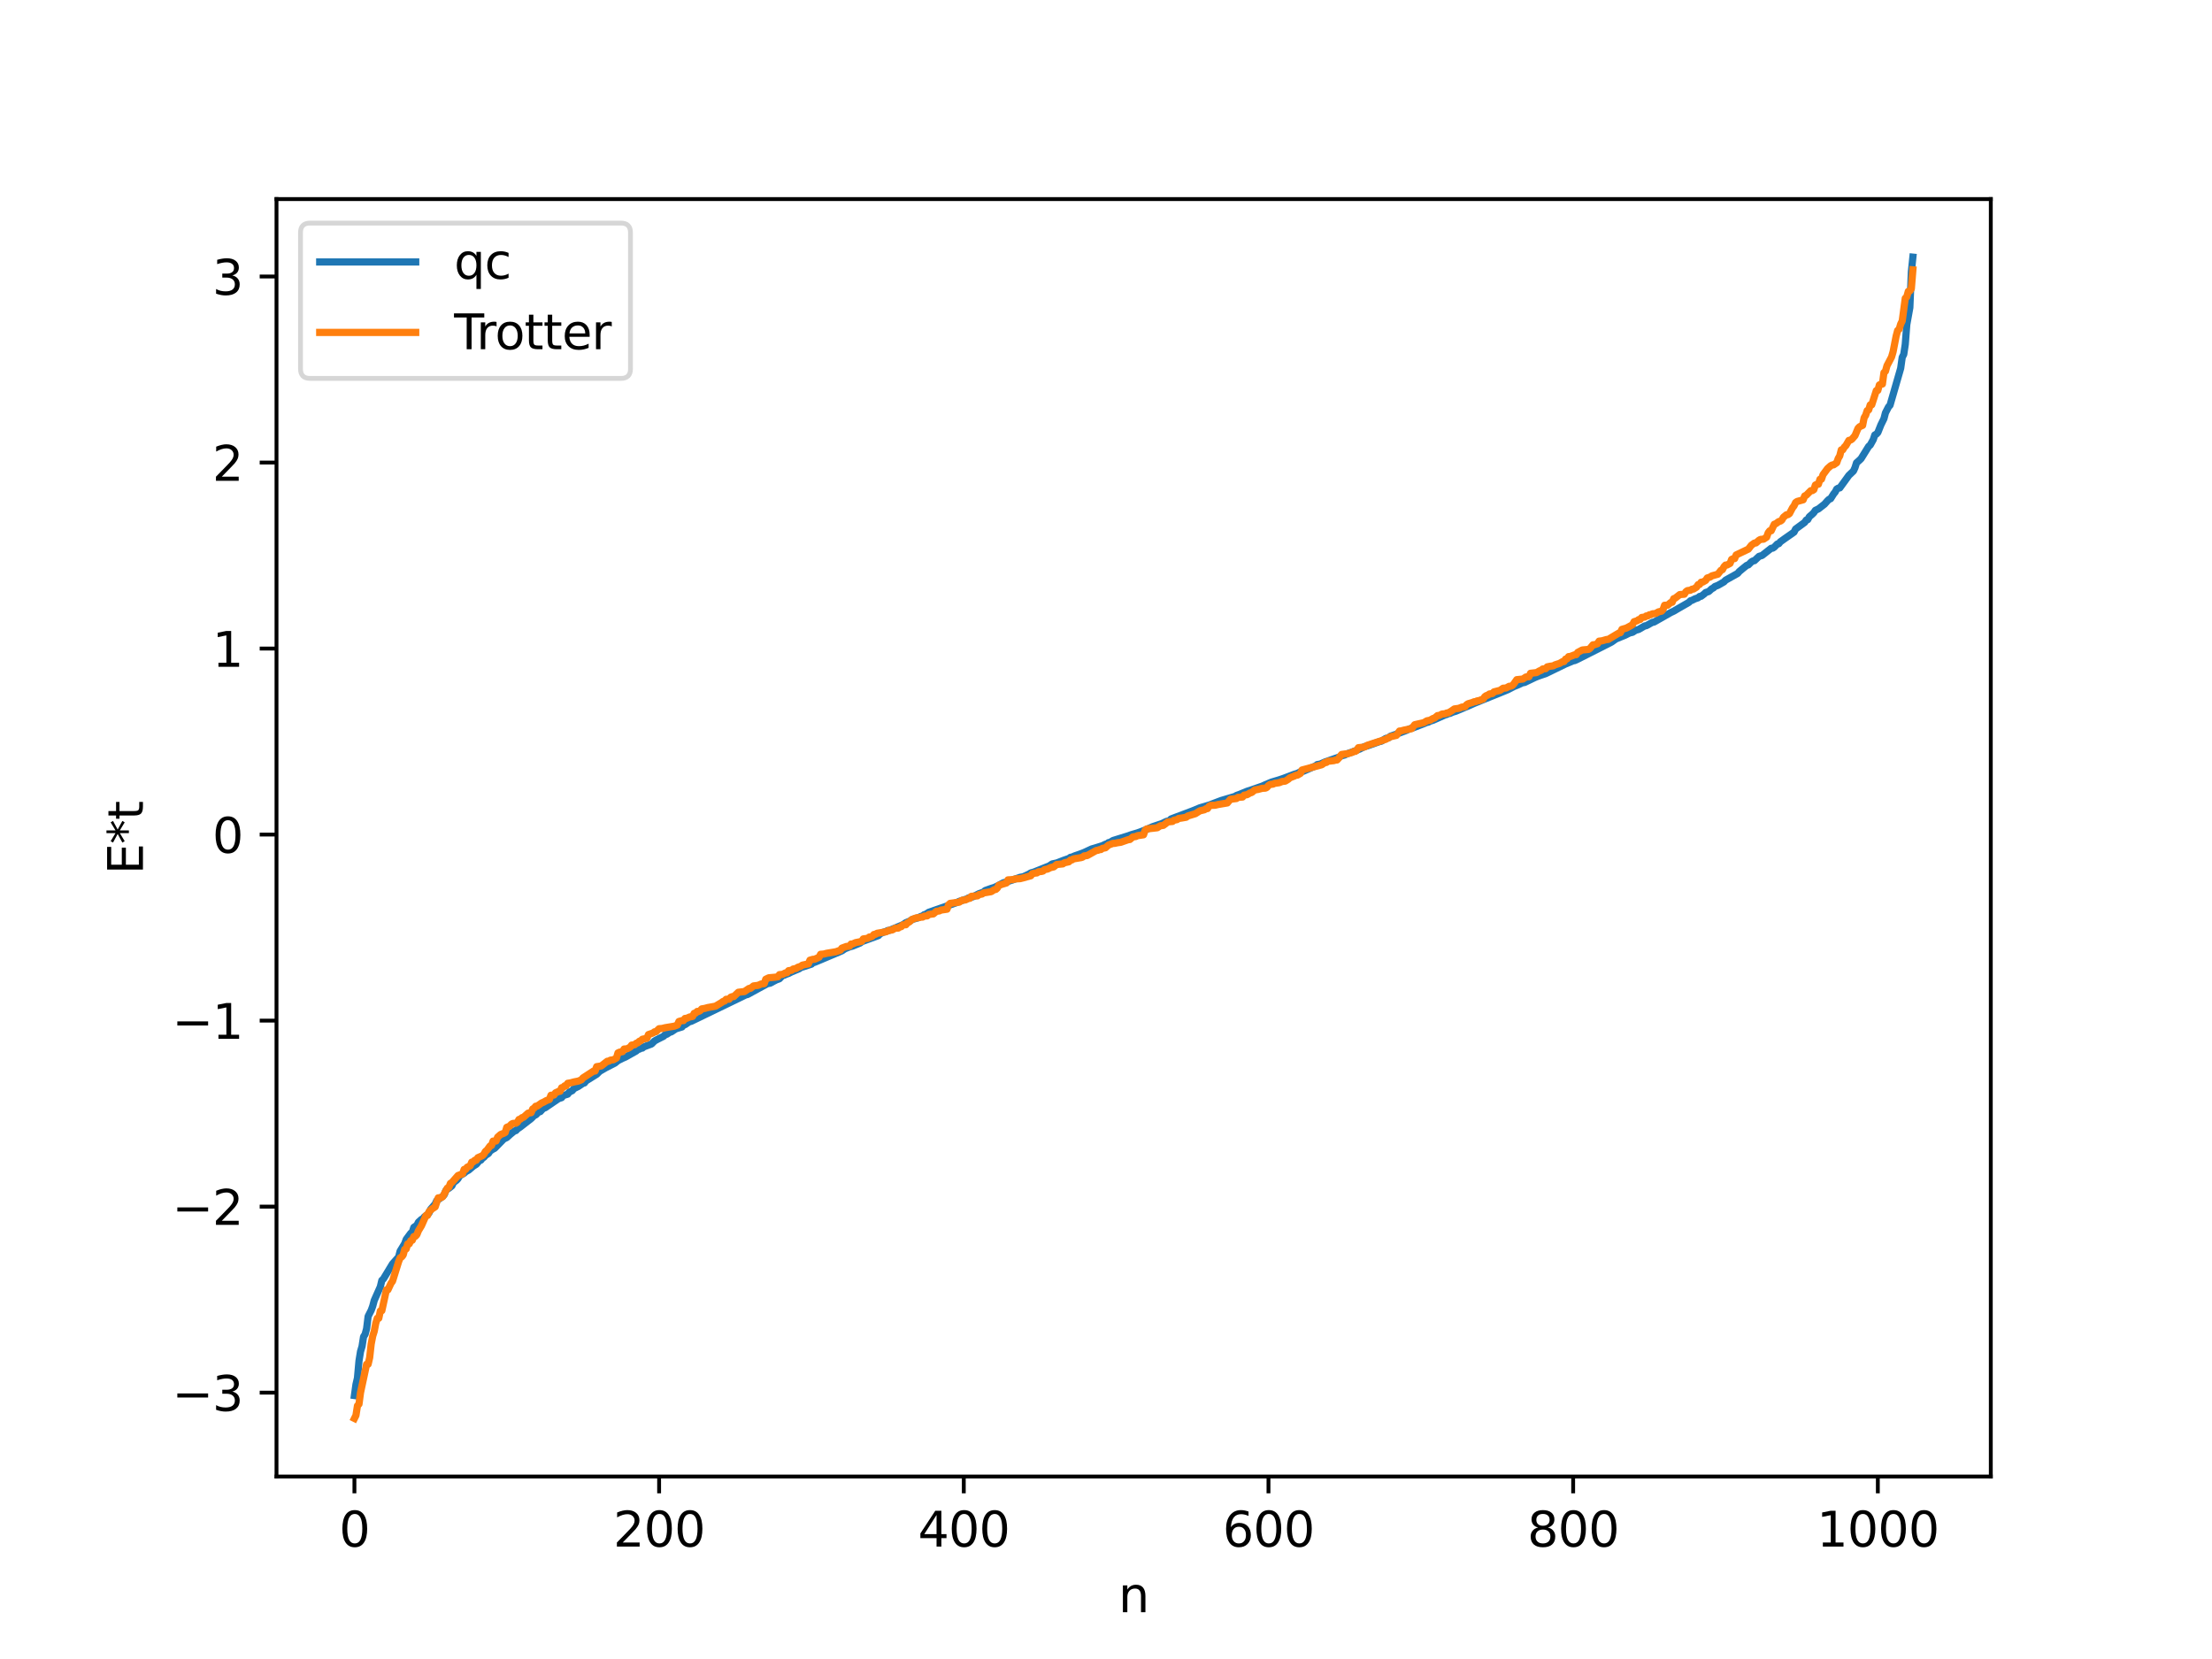 <?xml version="1.0" encoding="utf-8" standalone="no"?>
<!DOCTYPE svg PUBLIC "-//W3C//DTD SVG 1.1//EN"
  "http://www.w3.org/Graphics/SVG/1.1/DTD/svg11.dtd">
<svg xmlns:xlink="http://www.w3.org/1999/xlink" width="460.8pt" height="345.6pt" viewBox="0 0 460.8 345.6" xmlns="http://www.w3.org/2000/svg" version="1.1">
 <defs>
  <style type="text/css">*{stroke-linejoin: round; stroke-linecap: butt}</style>
 </defs>
 <g id="figure_1">
  <g id="patch_1">
   <path d="M 0 345.6 
L 460.8 345.6 
L 460.8 0 
L 0 0 
z
" style="fill: #ffffff"/>
  </g>
  <g id="axes_1">
   <g id="patch_2">
    <path d="M 57.6 307.584 
L 414.72 307.584 
L 414.72 41.472 
L 57.6 41.472 
z
" style="fill: #ffffff"/>
   </g>
   <g id="matplotlib.axis_1">
    <g id="xtick_1">
     <g id="line2d_1">
      <defs>
       <path id="mdddb8033c5" d="M 0 0 
L 0 3.5 
" style="stroke: #000000; stroke-width: 0.8"/>
      </defs>
      <g>
       <use xlink:href="#mdddb8033c5" x="73.833" y="307.584" style="stroke: #000000; stroke-width: 0.8"/>
      </g>
     </g>
     <g id="text_1">
      <!-- 0 -->
      <g transform="translate(70.651 322.182) scale(0.1 -0.1)">
       <defs>
        <path id="DejaVuSans-30" d="M 2034 4250 
Q 1547 4250 1301 3770 
Q 1056 3291 1056 2328 
Q 1056 1369 1301 889 
Q 1547 409 2034 409 
Q 2525 409 2770 889 
Q 3016 1369 3016 2328 
Q 3016 3291 2770 3770 
Q 2525 4250 2034 4250 
z
M 2034 4750 
Q 2819 4750 3233 4129 
Q 3647 3509 3647 2328 
Q 3647 1150 3233 529 
Q 2819 -91 2034 -91 
Q 1250 -91 836 529 
Q 422 1150 422 2328 
Q 422 3509 836 4129 
Q 1250 4750 2034 4750 
z
" transform="scale(0.016)"/>
       </defs>
       <use xlink:href="#DejaVuSans-30"/>
      </g>
     </g>
    </g>
    <g id="xtick_2">
     <g id="line2d_2">
      <g>
       <use xlink:href="#mdddb8033c5" x="137.304" y="307.584" style="stroke: #000000; stroke-width: 0.8"/>
      </g>
     </g>
     <g id="text_2">
      <!-- 200 -->
      <g transform="translate(127.76 322.182) scale(0.1 -0.1)">
       <defs>
        <path id="DejaVuSans-32" d="M 1228 531 
L 3431 531 
L 3431 0 
L 469 0 
L 469 531 
Q 828 903 1448 1529 
Q 2069 2156 2228 2338 
Q 2531 2678 2651 2914 
Q 2772 3150 2772 3378 
Q 2772 3750 2511 3984 
Q 2250 4219 1831 4219 
Q 1534 4219 1204 4116 
Q 875 4013 500 3803 
L 500 4441 
Q 881 4594 1212 4672 
Q 1544 4750 1819 4750 
Q 2544 4750 2975 4387 
Q 3406 4025 3406 3419 
Q 3406 3131 3298 2873 
Q 3191 2616 2906 2266 
Q 2828 2175 2409 1742 
Q 1991 1309 1228 531 
z
" transform="scale(0.016)"/>
       </defs>
       <use xlink:href="#DejaVuSans-32"/>
       <use xlink:href="#DejaVuSans-30" x="63.623"/>
       <use xlink:href="#DejaVuSans-30" x="127.246"/>
      </g>
     </g>
    </g>
    <g id="xtick_3">
     <g id="line2d_3">
      <g>
       <use xlink:href="#mdddb8033c5" x="200.775" y="307.584" style="stroke: #000000; stroke-width: 0.8"/>
      </g>
     </g>
     <g id="text_3">
      <!-- 400 -->
      <g transform="translate(191.231 322.182) scale(0.1 -0.1)">
       <defs>
        <path id="DejaVuSans-34" d="M 2419 4116 
L 825 1625 
L 2419 1625 
L 2419 4116 
z
M 2253 4666 
L 3047 4666 
L 3047 1625 
L 3713 1625 
L 3713 1100 
L 3047 1100 
L 3047 0 
L 2419 0 
L 2419 1100 
L 313 1100 
L 313 1709 
L 2253 4666 
z
" transform="scale(0.016)"/>
       </defs>
       <use xlink:href="#DejaVuSans-34"/>
       <use xlink:href="#DejaVuSans-30" x="63.623"/>
       <use xlink:href="#DejaVuSans-30" x="127.246"/>
      </g>
     </g>
    </g>
    <g id="xtick_4">
     <g id="line2d_4">
      <g>
       <use xlink:href="#mdddb8033c5" x="264.246" y="307.584" style="stroke: #000000; stroke-width: 0.8"/>
      </g>
     </g>
     <g id="text_4">
      <!-- 600 -->
      <g transform="translate(254.702 322.182) scale(0.1 -0.1)">
       <defs>
        <path id="DejaVuSans-36" d="M 2113 2584 
Q 1688 2584 1439 2293 
Q 1191 2003 1191 1497 
Q 1191 994 1439 701 
Q 1688 409 2113 409 
Q 2538 409 2786 701 
Q 3034 994 3034 1497 
Q 3034 2003 2786 2293 
Q 2538 2584 2113 2584 
z
M 3366 4563 
L 3366 3988 
Q 3128 4100 2886 4159 
Q 2644 4219 2406 4219 
Q 1781 4219 1451 3797 
Q 1122 3375 1075 2522 
Q 1259 2794 1537 2939 
Q 1816 3084 2150 3084 
Q 2853 3084 3261 2657 
Q 3669 2231 3669 1497 
Q 3669 778 3244 343 
Q 2819 -91 2113 -91 
Q 1303 -91 875 529 
Q 447 1150 447 2328 
Q 447 3434 972 4092 
Q 1497 4750 2381 4750 
Q 2619 4750 2861 4703 
Q 3103 4656 3366 4563 
z
" transform="scale(0.016)"/>
       </defs>
       <use xlink:href="#DejaVuSans-36"/>
       <use xlink:href="#DejaVuSans-30" x="63.623"/>
       <use xlink:href="#DejaVuSans-30" x="127.246"/>
      </g>
     </g>
    </g>
    <g id="xtick_5">
     <g id="line2d_5">
      <g>
       <use xlink:href="#mdddb8033c5" x="327.717" y="307.584" style="stroke: #000000; stroke-width: 0.8"/>
      </g>
     </g>
     <g id="text_5">
      <!-- 800 -->
      <g transform="translate(318.173 322.182) scale(0.1 -0.1)">
       <defs>
        <path id="DejaVuSans-38" d="M 2034 2216 
Q 1584 2216 1326 1975 
Q 1069 1734 1069 1313 
Q 1069 891 1326 650 
Q 1584 409 2034 409 
Q 2484 409 2743 651 
Q 3003 894 3003 1313 
Q 3003 1734 2745 1975 
Q 2488 2216 2034 2216 
z
M 1403 2484 
Q 997 2584 770 2862 
Q 544 3141 544 3541 
Q 544 4100 942 4425 
Q 1341 4750 2034 4750 
Q 2731 4750 3128 4425 
Q 3525 4100 3525 3541 
Q 3525 3141 3298 2862 
Q 3072 2584 2669 2484 
Q 3125 2378 3379 2068 
Q 3634 1759 3634 1313 
Q 3634 634 3220 271 
Q 2806 -91 2034 -91 
Q 1263 -91 848 271 
Q 434 634 434 1313 
Q 434 1759 690 2068 
Q 947 2378 1403 2484 
z
M 1172 3481 
Q 1172 3119 1398 2916 
Q 1625 2713 2034 2713 
Q 2441 2713 2670 2916 
Q 2900 3119 2900 3481 
Q 2900 3844 2670 4047 
Q 2441 4250 2034 4250 
Q 1625 4250 1398 4047 
Q 1172 3844 1172 3481 
z
" transform="scale(0.016)"/>
       </defs>
       <use xlink:href="#DejaVuSans-38"/>
       <use xlink:href="#DejaVuSans-30" x="63.623"/>
       <use xlink:href="#DejaVuSans-30" x="127.246"/>
      </g>
     </g>
    </g>
    <g id="xtick_6">
     <g id="line2d_6">
      <g>
       <use xlink:href="#mdddb8033c5" x="391.188" y="307.584" style="stroke: #000000; stroke-width: 0.8"/>
      </g>
     </g>
     <g id="text_6">
      <!-- 1000 -->
      <g transform="translate(378.463 322.182) scale(0.1 -0.1)">
       <defs>
        <path id="DejaVuSans-31" d="M 794 531 
L 1825 531 
L 1825 4091 
L 703 3866 
L 703 4441 
L 1819 4666 
L 2450 4666 
L 2450 531 
L 3481 531 
L 3481 0 
L 794 0 
L 794 531 
z
" transform="scale(0.016)"/>
       </defs>
       <use xlink:href="#DejaVuSans-31"/>
       <use xlink:href="#DejaVuSans-30" x="63.623"/>
       <use xlink:href="#DejaVuSans-30" x="127.246"/>
       <use xlink:href="#DejaVuSans-30" x="190.869"/>
      </g>
     </g>
    </g>
    <g id="text_7">
     <!-- n -->
     <g transform="translate(232.991 335.861) scale(0.1 -0.1)">
      <defs>
       <path id="DejaVuSans-6e" d="M 3513 2113 
L 3513 0 
L 2938 0 
L 2938 2094 
Q 2938 2591 2744 2837 
Q 2550 3084 2163 3084 
Q 1697 3084 1428 2787 
Q 1159 2491 1159 1978 
L 1159 0 
L 581 0 
L 581 3500 
L 1159 3500 
L 1159 2956 
Q 1366 3272 1645 3428 
Q 1925 3584 2291 3584 
Q 2894 3584 3203 3211 
Q 3513 2838 3513 2113 
z
" transform="scale(0.016)"/>
      </defs>
      <use xlink:href="#DejaVuSans-6e"/>
     </g>
    </g>
   </g>
   <g id="matplotlib.axis_2">
    <g id="ytick_1">
     <g id="line2d_7">
      <defs>
       <path id="m3f8a71ae8b" d="M 0 0 
L -3.5 0 
" style="stroke: #000000; stroke-width: 0.8"/>
      </defs>
      <g>
       <use xlink:href="#m3f8a71ae8b" x="57.6" y="290.115" style="stroke: #000000; stroke-width: 0.8"/>
      </g>
     </g>
     <g id="text_8">
      <!-- −3 -->
      <g transform="translate(35.858 293.914) scale(0.1 -0.1)">
       <defs>
        <path id="DejaVuSans-2212" d="M 678 2272 
L 4684 2272 
L 4684 1741 
L 678 1741 
L 678 2272 
z
" transform="scale(0.016)"/>
        <path id="DejaVuSans-33" d="M 2597 2516 
Q 3050 2419 3304 2112 
Q 3559 1806 3559 1356 
Q 3559 666 3084 287 
Q 2609 -91 1734 -91 
Q 1441 -91 1130 -33 
Q 819 25 488 141 
L 488 750 
Q 750 597 1062 519 
Q 1375 441 1716 441 
Q 2309 441 2620 675 
Q 2931 909 2931 1356 
Q 2931 1769 2642 2001 
Q 2353 2234 1838 2234 
L 1294 2234 
L 1294 2753 
L 1863 2753 
Q 2328 2753 2575 2939 
Q 2822 3125 2822 3475 
Q 2822 3834 2567 4026 
Q 2313 4219 1838 4219 
Q 1578 4219 1281 4162 
Q 984 4106 628 3988 
L 628 4550 
Q 988 4650 1302 4700 
Q 1616 4750 1894 4750 
Q 2613 4750 3031 4423 
Q 3450 4097 3450 3541 
Q 3450 3153 3228 2886 
Q 3006 2619 2597 2516 
z
" transform="scale(0.016)"/>
       </defs>
       <use xlink:href="#DejaVuSans-2212"/>
       <use xlink:href="#DejaVuSans-33" x="83.789"/>
      </g>
     </g>
    </g>
    <g id="ytick_2">
     <g id="line2d_8">
      <g>
       <use xlink:href="#m3f8a71ae8b" x="57.6" y="251.363" style="stroke: #000000; stroke-width: 0.8"/>
      </g>
     </g>
     <g id="text_9">
      <!-- −2 -->
      <g transform="translate(35.858 255.162) scale(0.1 -0.1)">
       <use xlink:href="#DejaVuSans-2212"/>
       <use xlink:href="#DejaVuSans-32" x="83.789"/>
      </g>
     </g>
    </g>
    <g id="ytick_3">
     <g id="line2d_9">
      <g>
       <use xlink:href="#m3f8a71ae8b" x="57.6" y="212.611" style="stroke: #000000; stroke-width: 0.8"/>
      </g>
     </g>
     <g id="text_10">
      <!-- −1 -->
      <g transform="translate(35.858 216.41) scale(0.1 -0.1)">
       <use xlink:href="#DejaVuSans-2212"/>
       <use xlink:href="#DejaVuSans-31" x="83.789"/>
      </g>
     </g>
    </g>
    <g id="ytick_4">
     <g id="line2d_10">
      <g>
       <use xlink:href="#m3f8a71ae8b" x="57.6" y="173.859" style="stroke: #000000; stroke-width: 0.8"/>
      </g>
     </g>
     <g id="text_11">
      <!-- 0 -->
      <g transform="translate(44.237 177.658) scale(0.1 -0.1)">
       <use xlink:href="#DejaVuSans-30"/>
      </g>
     </g>
    </g>
    <g id="ytick_5">
     <g id="line2d_11">
      <g>
       <use xlink:href="#m3f8a71ae8b" x="57.6" y="135.107" style="stroke: #000000; stroke-width: 0.8"/>
      </g>
     </g>
     <g id="text_12">
      <!-- 1 -->
      <g transform="translate(44.237 138.906) scale(0.1 -0.1)">
       <use xlink:href="#DejaVuSans-31"/>
      </g>
     </g>
    </g>
    <g id="ytick_6">
     <g id="line2d_12">
      <g>
       <use xlink:href="#m3f8a71ae8b" x="57.6" y="96.355" style="stroke: #000000; stroke-width: 0.8"/>
      </g>
     </g>
     <g id="text_13">
      <!-- 2 -->
      <g transform="translate(44.237 100.154) scale(0.1 -0.1)">
       <use xlink:href="#DejaVuSans-32"/>
      </g>
     </g>
    </g>
    <g id="ytick_7">
     <g id="line2d_13">
      <g>
       <use xlink:href="#m3f8a71ae8b" x="57.6" y="57.603" style="stroke: #000000; stroke-width: 0.8"/>
      </g>
     </g>
     <g id="text_14">
      <!-- 3 -->
      <g transform="translate(44.237 61.402) scale(0.1 -0.1)">
       <use xlink:href="#DejaVuSans-33"/>
      </g>
     </g>
    </g>
    <g id="text_15">
     <!-- E*t -->
     <g transform="translate(29.778 182.148) rotate(-90) scale(0.1 -0.1)">
      <defs>
       <path id="DejaVuSans-45" d="M 628 4666 
L 3578 4666 
L 3578 4134 
L 1259 4134 
L 1259 2753 
L 3481 2753 
L 3481 2222 
L 1259 2222 
L 1259 531 
L 3634 531 
L 3634 0 
L 628 0 
L 628 4666 
z
" transform="scale(0.016)"/>
       <path id="DejaVuSans-2a" d="M 3009 3897 
L 1888 3291 
L 3009 2681 
L 2828 2375 
L 1778 3009 
L 1778 1831 
L 1422 1831 
L 1422 3009 
L 372 2375 
L 191 2681 
L 1313 3291 
L 191 3897 
L 372 4206 
L 1422 3572 
L 1422 4750 
L 1778 4750 
L 1778 3572 
L 2828 4206 
L 3009 3897 
z
" transform="scale(0.016)"/>
       <path id="DejaVuSans-74" d="M 1172 4494 
L 1172 3500 
L 2356 3500 
L 2356 3053 
L 1172 3053 
L 1172 1153 
Q 1172 725 1289 603 
Q 1406 481 1766 481 
L 2356 481 
L 2356 0 
L 1766 0 
Q 1100 0 847 248 
Q 594 497 594 1153 
L 594 3053 
L 172 3053 
L 172 3500 
L 594 3500 
L 594 4494 
L 1172 4494 
z
" transform="scale(0.016)"/>
      </defs>
      <use xlink:href="#DejaVuSans-45"/>
      <use xlink:href="#DejaVuSans-2a" x="63.184"/>
      <use xlink:href="#DejaVuSans-74" x="113.184"/>
     </g>
    </g>
   </g>
   <g id="line2d_14">
    <path d="M 73.833 290.713 
L 74.15 288.426 
L 74.467 287.057 
L 74.785 283.505 
L 75.102 281.546 
L 75.42 280.47 
L 75.737 278.448 
L 76.054 277.973 
L 76.372 276.782 
L 76.689 274.221 
L 77.324 272.966 
L 77.641 272.1 
L 77.958 270.907 
L 79.228 268.051 
L 79.545 266.727 
L 79.862 266.433 
L 81.767 263.289 
L 83.036 261.861 
L 83.353 260.636 
L 84.305 259.07 
L 84.623 258.184 
L 85.575 256.905 
L 85.892 256.655 
L 86.21 255.676 
L 86.844 255.247 
L 87.162 254.606 
L 87.796 254.03 
L 88.114 253.874 
L 88.431 253.466 
L 88.748 253.27 
L 89.383 252.674 
L 89.7 251.921 
L 90.653 250.821 
L 90.97 250.134 
L 92.239 249.209 
L 92.557 248.859 
L 92.874 248.012 
L 93.191 247.689 
L 93.509 247.541 
L 94.143 247.025 
L 94.461 246.352 
L 95.096 245.879 
L 95.413 245.535 
L 95.73 244.959 
L 96.682 244.4 
L 97 244.097 
L 97.634 243.749 
L 98.586 242.936 
L 99.221 242.541 
L 99.856 241.788 
L 100.173 241.684 
L 100.491 241.271 
L 100.808 241.078 
L 101.125 240.696 
L 101.76 240.286 
L 102.077 239.791 
L 102.712 239.374 
L 103.029 239.227 
L 104.934 237.275 
L 105.568 236.976 
L 106.203 236.389 
L 107.155 235.599 
L 107.472 235.524 
L 107.79 235.181 
L 108.424 234.747 
L 110.646 233.018 
L 111.281 232.374 
L 111.598 232.259 
L 112.233 231.628 
L 112.55 231.572 
L 113.185 230.864 
L 113.502 230.81 
L 116.358 228.868 
L 116.993 228.666 
L 117.31 228.229 
L 118.262 227.935 
L 118.58 227.507 
L 119.215 227.199 
L 119.532 226.792 
L 120.484 226.321 
L 121.436 225.679 
L 121.753 225.592 
L 122.071 225.174 
L 124.292 223.792 
L 124.927 223.165 
L 126.196 222.43 
L 128.1 221.459 
L 128.735 220.945 
L 129.687 220.467 
L 130.322 220.191 
L 132.543 218.942 
L 132.861 218.621 
L 133.178 218.57 
L 133.496 218.373 
L 133.813 218.338 
L 134.13 218.073 
L 135.717 217.487 
L 136.352 216.851 
L 136.986 216.502 
L 138.256 215.863 
L 138.573 215.523 
L 138.891 215.469 
L 139.525 215.039 
L 139.843 214.959 
L 140.795 214.325 
L 142.064 213.938 
L 142.381 213.531 
L 142.699 213.465 
L 143.651 212.816 
L 143.968 212.772 
L 155.393 207.239 
L 155.71 207.182 
L 159.836 204.93 
L 160.471 204.801 
L 161.105 204.45 
L 161.74 204.124 
L 162.375 203.886 
L 163.01 203.215 
L 163.327 203.16 
L 163.962 202.889 
L 164.279 202.785 
L 164.914 202.46 
L 166.5 201.799 
L 166.818 201.561 
L 167.453 201.369 
L 169.039 200.851 
L 169.357 200.525 
L 169.674 200.479 
L 170.626 200.09 
L 175.386 198.074 
L 176.021 197.642 
L 176.973 197.268 
L 177.608 197.088 
L 179.195 196.442 
L 179.512 196.171 
L 183.003 194.896 
L 183.32 194.543 
L 183.955 194.229 
L 184.59 194.031 
L 184.907 193.849 
L 185.224 193.835 
L 188.081 192.647 
L 188.715 192.215 
L 189.667 191.823 
L 189.985 191.554 
L 191.254 191.193 
L 191.889 190.887 
L 192.206 190.833 
L 192.524 190.545 
L 192.841 190.466 
L 193.476 190.043 
L 199.188 188.065 
L 199.823 187.772 
L 201.092 187.362 
L 201.41 187.275 
L 201.727 187.065 
L 202.679 186.82 
L 203.948 186.169 
L 204.9 185.835 
L 205.218 185.52 
L 206.487 185.064 
L 207.122 184.875 
L 207.757 184.576 
L 209.026 183.899 
L 209.661 183.733 
L 212.517 182.757 
L 213.152 182.647 
L 213.786 182.358 
L 214.421 182.054 
L 214.739 181.842 
L 215.373 181.667 
L 217.912 180.645 
L 218.547 180.404 
L 219.181 179.973 
L 220.134 179.772 
L 221.72 179.16 
L 222.672 178.835 
L 222.99 178.599 
L 223.307 178.543 
L 223.942 178.27 
L 224.577 178.057 
L 225.846 177.583 
L 227.433 176.845 
L 228.067 176.665 
L 229.654 176.169 
L 230.289 175.865 
L 230.606 175.782 
L 230.924 175.534 
L 231.241 175.472 
L 231.876 175.089 
L 235.049 174.107 
L 235.684 173.873 
L 236.953 173.505 
L 238.54 172.913 
L 240.127 172.211 
L 242.031 171.571 
L 242.983 171.119 
L 243.618 170.956 
L 243.935 170.612 
L 244.887 170.25 
L 248.378 168.935 
L 249.965 168.277 
L 251.869 167.716 
L 254.408 166.754 
L 257.264 165.909 
L 257.581 165.709 
L 258.216 165.482 
L 259.803 164.829 
L 260.438 164.632 
L 262.977 163.752 
L 263.611 163.46 
L 264.881 162.925 
L 266.467 162.452 
L 267.42 162.128 
L 269.641 161.291 
L 270.276 161.104 
L 270.91 160.773 
L 271.545 160.647 
L 272.497 160.232 
L 273.132 159.956 
L 274.084 159.542 
L 274.401 159.276 
L 275.036 159.169 
L 275.988 158.746 
L 279.162 157.63 
L 279.479 157.446 
L 280.114 157.281 
L 280.748 156.981 
L 281.7 156.654 
L 283.287 156.027 
L 284.239 155.534 
L 284.874 155.37 
L 287.413 154.475 
L 287.73 154.42 
L 288.682 153.831 
L 289.317 153.676 
L 289.634 153.375 
L 290.586 153.05 
L 292.808 152.218 
L 293.76 151.797 
L 294.395 151.61 
L 296.616 150.757 
L 297.251 150.479 
L 297.568 150.434 
L 297.886 150.241 
L 298.52 150.048 
L 301.059 148.921 
L 301.377 148.845 
L 301.694 148.642 
L 302.011 148.63 
L 302.646 148.348 
L 303.281 148.16 
L 306.137 146.96 
L 307.089 146.527 
L 314.071 143.695 
L 315.34 143.039 
L 316.292 142.65 
L 317.244 142.2 
L 317.562 142.19 
L 319.783 141.124 
L 320.418 140.87 
L 321.053 140.648 
L 322.005 140.328 
L 326.13 138.322 
L 327.717 137.661 
L 328.034 137.613 
L 328.669 137.324 
L 335.651 133.789 
L 336.603 133.122 
L 337.555 132.725 
L 338.507 132.344 
L 339.459 131.866 
L 340.094 131.715 
L 340.729 131.295 
L 341.363 131.126 
L 342.633 130.384 
L 342.95 130.348 
L 344.22 129.64 
L 344.537 129.599 
L 348.028 127.616 
L 348.662 127.317 
L 349.615 126.758 
L 351.836 125.481 
L 352.153 125.148 
L 352.471 125.063 
L 353.105 124.743 
L 353.74 124.534 
L 354.058 124.252 
L 354.375 124.214 
L 355.01 123.735 
L 355.327 123.428 
L 355.962 123.222 
L 356.596 122.639 
L 356.914 122.497 
L 357.231 122.185 
L 357.866 121.944 
L 359.135 121.218 
L 359.453 120.873 
L 361.991 119.452 
L 362.309 119.068 
L 362.943 118.537 
L 363.896 117.766 
L 364.213 117.681 
L 364.848 117.05 
L 365.165 116.859 
L 365.482 116.8 
L 366.434 115.905 
L 367.069 115.712 
L 368.973 114.217 
L 369.291 114.191 
L 369.608 113.983 
L 370.243 113.332 
L 370.56 113.257 
L 370.877 112.863 
L 371.829 112.183 
L 373.416 111.073 
L 373.734 110.848 
L 374.051 110.213 
L 375.955 108.818 
L 376.272 108.34 
L 376.59 108.245 
L 376.907 107.654 
L 377.542 107.105 
L 377.859 106.787 
L 378.177 106.31 
L 378.811 106.016 
L 380.081 105.025 
L 380.715 104.308 
L 381.033 104.011 
L 381.35 103.89 
L 381.985 102.884 
L 382.302 102.498 
L 382.62 101.883 
L 382.937 101.685 
L 383.254 101.646 
L 384.206 100.338 
L 385.158 99.02 
L 386.11 98.12 
L 386.428 97.417 
L 386.745 96.416 
L 387.38 95.852 
L 387.697 95.54 
L 389.284 92.981 
L 389.601 92.72 
L 390.236 91.575 
L 390.553 90.608 
L 390.871 90.445 
L 391.188 90.108 
L 391.823 88.512 
L 392.458 87.224 
L 392.775 86.001 
L 393.41 84.771 
L 393.727 84.416 
L 395.948 76.717 
L 396.266 74.441 
L 396.583 73.824 
L 396.9 71.742 
L 397.218 67.618 
L 397.853 64.088 
L 398.17 56.656 
L 398.487 53.568 
L 398.487 53.568 
" clip-path="url(#pd3240b3145)" style="fill: none; stroke: #1f77b4; stroke-width: 1.5; stroke-linecap: square"/>
   </g>
   <g id="line2d_15">
    <path d="M 73.833 295.488 
L 74.15 294.851 
L 74.467 292.836 
L 74.785 292.5 
L 75.102 290.115 
L 76.372 284.194 
L 76.689 284.194 
L 77.006 282.83 
L 77.324 279.987 
L 77.641 278.339 
L 77.958 277.335 
L 78.276 275.668 
L 78.593 274.614 
L 78.91 274.614 
L 79.228 273.097 
L 79.545 273.043 
L 80.497 268.693 
L 80.815 268.693 
L 81.449 267.329 
L 81.767 266.907 
L 83.036 262.838 
L 83.353 262.024 
L 83.671 261.835 
L 83.988 261.446 
L 84.305 260.273 
L 84.623 260.168 
L 84.94 259.113 
L 85.258 259.113 
L 85.575 258.447 
L 85.892 258.365 
L 86.21 257.596 
L 86.527 257.543 
L 86.844 257.2 
L 87.162 256.392 
L 87.796 255.349 
L 88.748 253.192 
L 89.066 253.192 
L 89.383 252.391 
L 90.018 251.828 
L 90.653 251.406 
L 91.287 249.533 
L 91.922 249.483 
L 92.239 249.276 
L 93.191 247.494 
L 93.509 247.337 
L 93.826 246.524 
L 94.143 246.334 
L 95.413 244.883 
L 96.365 244.528 
L 96.682 243.612 
L 97 243.612 
L 97.317 243.15 
L 97.952 242.864 
L 98.269 242.095 
L 98.586 242.042 
L 98.904 241.699 
L 99.221 241.691 
L 99.539 241.171 
L 100.491 240.753 
L 100.808 240.439 
L 101.125 239.849 
L 101.443 239.61 
L 102.077 238.739 
L 102.395 238.61 
L 102.712 237.707 
L 103.347 237.692 
L 103.664 236.89 
L 104.299 236.327 
L 104.934 236.092 
L 105.251 235.905 
L 105.568 234.839 
L 106.203 234.578 
L 106.52 234.194 
L 106.838 234.032 
L 107.472 233.983 
L 107.79 233.775 
L 108.107 233.201 
L 108.424 233.128 
L 108.742 232.824 
L 109.059 232.744 
L 110.011 231.888 
L 110.646 231.79 
L 110.963 231.023 
L 111.281 230.833 
L 111.598 230.445 
L 111.915 230.412 
L 112.867 229.747 
L 113.185 229.629 
L 113.82 229.271 
L 114.454 229.027 
L 114.772 228.161 
L 115.406 228.112 
L 115.724 227.649 
L 116.358 227.363 
L 116.676 227.329 
L 116.993 226.594 
L 117.31 226.541 
L 117.628 226.198 
L 117.945 226.19 
L 118.262 225.67 
L 118.897 225.566 
L 119.532 225.39 
L 120.484 225.203 
L 121.119 224.938 
L 121.436 224.552 
L 123.658 223.112 
L 123.975 223.109 
L 124.292 222.206 
L 125.244 222.058 
L 126.514 221.076 
L 126.831 221.054 
L 127.148 220.853 
L 127.783 220.764 
L 128.418 220.405 
L 128.735 219.338 
L 129.053 219.19 
L 129.687 219.077 
L 130.005 218.532 
L 130.639 218.482 
L 131.274 218.136 
L 131.591 217.708 
L 132.226 217.627 
L 132.543 217.323 
L 132.861 217.243 
L 133.178 216.915 
L 133.496 216.805 
L 133.813 216.492 
L 134.765 216.29 
L 135.082 215.522 
L 136.034 215.191 
L 136.352 214.944 
L 136.669 214.911 
L 137.304 214.296 
L 137.939 214.246 
L 138.573 214.086 
L 140.477 213.77 
L 141.112 213.527 
L 141.429 212.79 
L 142.064 212.611 
L 142.381 212.611 
L 142.699 212.157 
L 143.016 212.148 
L 143.651 211.863 
L 144.286 211.733 
L 144.603 211.094 
L 144.92 211.04 
L 145.238 210.697 
L 145.555 210.689 
L 145.872 210.527 
L 146.19 210.169 
L 146.824 210.065 
L 147.459 209.889 
L 149.046 209.605 
L 150.315 208.847 
L 150.633 208.608 
L 150.95 208.536 
L 151.267 208.168 
L 151.902 208.144 
L 152.22 207.737 
L 152.537 207.612 
L 152.854 207.608 
L 153.806 206.706 
L 155.076 206.557 
L 156.028 205.916 
L 156.345 205.889 
L 156.98 205.386 
L 157.932 205.263 
L 158.567 204.983 
L 159.201 204.904 
L 159.519 203.993 
L 160.153 203.689 
L 161.423 203.577 
L 162.058 203.478 
L 162.375 203.031 
L 163.01 202.981 
L 163.644 202.662 
L 163.962 202.635 
L 164.279 202.207 
L 164.914 202.126 
L 165.231 201.864 
L 165.866 201.742 
L 166.183 201.506 
L 166.818 201.304 
L 167.135 201.058 
L 168.405 200.789 
L 168.722 200.021 
L 169.357 199.84 
L 169.674 199.832 
L 170.626 199.411 
L 170.943 198.795 
L 171.578 198.745 
L 172.213 198.585 
L 174.117 198.27 
L 175.069 197.938 
L 175.386 197.508 
L 176.339 197.159 
L 176.973 197.11 
L 177.291 196.656 
L 177.608 196.647 
L 178.243 196.362 
L 179.195 196.175 
L 179.512 196.094 
L 179.829 195.593 
L 180.781 195.466 
L 181.099 195.197 
L 181.416 195.188 
L 181.734 195.026 
L 182.051 194.668 
L 182.368 194.637 
L 182.686 194.424 
L 184.59 194.104 
L 185.224 193.801 
L 185.859 193.729 
L 186.494 193.357 
L 187.129 193.335 
L 187.446 193.107 
L 187.763 193.035 
L 188.081 192.667 
L 188.715 192.643 
L 189.033 192.236 
L 189.35 192.111 
L 189.985 191.541 
L 190.937 191.189 
L 191.254 191.189 
L 191.889 191.056 
L 192.206 191.046 
L 192.524 190.847 
L 193.158 190.795 
L 193.476 190.516 
L 194.11 190.415 
L 194.428 190.388 
L 195.062 189.851 
L 195.697 189.762 
L 196.015 189.59 
L 196.967 189.451 
L 197.284 189.403 
L 197.601 188.492 
L 197.919 188.189 
L 199.188 188.014 
L 199.823 187.937 
L 200.458 187.53 
L 201.092 187.48 
L 201.727 187.161 
L 202.044 187.134 
L 202.362 186.717 
L 203.631 186.626 
L 203.948 186.363 
L 204.583 186.241 
L 204.9 186.006 
L 205.535 185.913 
L 206.487 185.748 
L 207.122 185.334 
L 207.439 185.288 
L 207.757 185.012 
L 208.074 184.414 
L 209.661 183.942 
L 209.978 183.294 
L 210.93 183.245 
L 211.565 183.094 
L 212.517 183.04 
L 213.152 182.88 
L 214.739 182.437 
L 215.056 182.007 
L 215.691 181.873 
L 216.008 181.848 
L 216.325 181.609 
L 216.96 181.539 
L 217.277 181.454 
L 217.595 181.155 
L 218.229 181.042 
L 218.864 180.731 
L 219.499 180.593 
L 220.134 180.092 
L 221.403 179.966 
L 221.72 179.739 
L 222.672 179.525 
L 222.99 179.168 
L 223.307 179.136 
L 223.624 178.923 
L 225.211 178.658 
L 225.529 178.555 
L 225.846 178.301 
L 226.481 178.228 
L 228.385 177.166 
L 228.702 177.142 
L 229.02 176.997 
L 229.337 176.974 
L 229.654 176.735 
L 230.289 176.61 
L 230.924 176.04 
L 231.876 175.689 
L 232.193 175.689 
L 232.828 175.555 
L 233.462 175.469 
L 235.049 174.915 
L 235.367 174.887 
L 236.001 174.35 
L 236.636 174.261 
L 236.953 174.089 
L 237.905 173.95 
L 238.223 173.902 
L 238.54 172.992 
L 238.858 172.688 
L 240.444 172.513 
L 241.079 172.436 
L 241.714 172.029 
L 242.348 171.938 
L 243.3 171.217 
L 244.253 171.125 
L 244.57 170.862 
L 245.205 170.741 
L 245.522 170.505 
L 246.157 170.413 
L 247.109 170.247 
L 247.426 169.99 
L 249.013 169.511 
L 249.965 168.913 
L 250.917 168.689 
L 251.234 168.467 
L 251.552 168.442 
L 251.869 167.969 
L 252.186 167.785 
L 253.139 167.744 
L 253.773 167.593 
L 255.677 167.268 
L 256.312 166.507 
L 257.581 166.348 
L 257.899 166.109 
L 258.851 166.038 
L 259.168 165.655 
L 259.803 165.541 
L 260.438 165.174 
L 260.755 165.092 
L 261.39 164.564 
L 262.024 164.465 
L 262.977 164.216 
L 263.611 164.187 
L 263.929 164.025 
L 264.246 163.636 
L 264.563 163.423 
L 265.198 163.349 
L 265.515 163.188 
L 266.467 163.055 
L 267.102 162.8 
L 267.737 162.728 
L 268.372 162.334 
L 268.689 162.034 
L 269.641 161.665 
L 269.958 161.496 
L 270.276 161.473 
L 270.91 161.109 
L 271.228 160.405 
L 275.353 159.31 
L 275.988 158.849 
L 276.305 158.835 
L 276.623 158.588 
L 277.892 158.45 
L 278.21 158.321 
L 278.527 158.318 
L 278.844 157.985 
L 279.479 157.171 
L 280.114 157.078 
L 280.748 157.013 
L 281.7 156.732 
L 282.018 156.529 
L 282.335 156.529 
L 282.653 156.304 
L 282.97 155.76 
L 284.239 155.624 
L 284.874 155.24 
L 288.682 154.011 
L 289.634 153.486 
L 290.904 153.188 
L 291.539 152.284 
L 291.856 152.266 
L 292.491 152.092 
L 294.077 151.792 
L 294.712 150.97 
L 296.616 150.538 
L 297.251 150.154 
L 297.886 150.04 
L 298.52 149.673 
L 298.838 149.591 
L 299.472 149.064 
L 299.79 149.056 
L 300.424 148.739 
L 301.059 148.686 
L 301.377 148.524 
L 301.694 148.507 
L 302.329 148.135 
L 302.963 147.687 
L 303.915 147.554 
L 304.55 147.299 
L 305.185 147.217 
L 305.502 146.821 
L 305.82 146.608 
L 306.772 146.331 
L 307.089 146.181 
L 307.406 146.165 
L 307.724 145.995 
L 308.041 145.972 
L 308.993 145.609 
L 309.31 145.13 
L 309.628 144.904 
L 309.945 144.818 
L 310.262 144.576 
L 310.897 144.467 
L 311.215 144.129 
L 312.484 143.809 
L 313.119 143.368 
L 313.753 143.318 
L 314.388 142.966 
L 314.705 142.949 
L 315.023 142.817 
L 315.34 142.484 
L 315.975 141.585 
L 317.244 141.454 
L 317.879 141.028 
L 318.514 140.968 
L 318.831 140.259 
L 320.1 140.109 
L 320.735 139.739 
L 321.053 139.643 
L 321.37 139.361 
L 322.005 139.287 
L 322.322 138.914 
L 322.957 138.786 
L 323.591 138.702 
L 323.909 138.51 
L 324.543 138.302 
L 324.861 138.21 
L 325.496 137.837 
L 325.813 137.814 
L 326.13 137.295 
L 326.448 137.247 
L 326.765 136.784 
L 327.082 136.765 
L 328.034 136.405 
L 328.352 136.372 
L 328.669 135.905 
L 329.621 135.401 
L 330.891 135.287 
L 331.208 135.098 
L 331.843 134.325 
L 332.16 134.311 
L 332.795 134.091 
L 333.112 133.563 
L 333.747 133.488 
L 334.699 133.215 
L 335.016 133.203 
L 337.238 131.87 
L 337.555 131.798 
L 337.872 131.107 
L 338.824 130.83 
L 339.777 130.311 
L 340.094 130.108 
L 340.411 129.505 
L 341.046 129.317 
L 341.363 129.075 
L 341.681 129.043 
L 341.998 128.629 
L 342.633 128.55 
L 342.95 128.308 
L 343.267 128.3 
L 343.585 128.071 
L 343.902 128.048 
L 344.22 127.867 
L 344.854 127.817 
L 345.489 127.465 
L 346.124 127.316 
L 346.441 126.983 
L 346.758 126.085 
L 347.393 126.075 
L 348.028 125.527 
L 348.345 125.467 
L 348.662 124.714 
L 348.98 124.608 
L 349.932 123.861 
L 350.884 123.786 
L 351.201 123.263 
L 351.519 123.037 
L 352.153 122.953 
L 352.471 122.742 
L 352.788 122.71 
L 353.423 122.313 
L 353.74 121.794 
L 354.058 121.746 
L 354.375 121.283 
L 354.692 121.265 
L 355.327 120.905 
L 355.644 120.405 
L 356.279 120.198 
L 356.596 119.969 
L 357.866 119.617 
L 358.5 118.811 
L 358.818 118.671 
L 359.135 118.062 
L 359.453 117.714 
L 359.77 117.703 
L 360.405 117.367 
L 360.722 116.534 
L 361.039 116.386 
L 361.357 116.37 
L 361.674 115.607 
L 364.213 114.394 
L 364.848 113.574 
L 365.482 113.128 
L 365.8 113.104 
L 366.434 112.547 
L 366.752 112.366 
L 367.386 112.317 
L 368.021 111.898 
L 368.339 111.002 
L 368.656 110.584 
L 368.973 110.575 
L 369.608 109.213 
L 369.925 109.107 
L 370.56 108.642 
L 370.877 108.572 
L 371.195 108.337 
L 371.512 107.762 
L 372.147 107.241 
L 372.464 107.209 
L 372.781 106.984 
L 373.416 105.782 
L 373.734 105.373 
L 374.051 104.697 
L 374.368 104.468 
L 375.638 104.116 
L 375.955 103.31 
L 376.272 103.171 
L 377.224 102.213 
L 377.542 102.202 
L 377.859 102.005 
L 378.177 101.033 
L 378.494 100.886 
L 378.811 100.869 
L 379.129 99.843 
L 379.446 99.829 
L 379.763 98.893 
L 380.715 97.603 
L 381.35 97.047 
L 381.667 96.865 
L 381.985 96.832 
L 382.62 96.397 
L 382.937 95.501 
L 383.254 94.968 
L 383.572 93.713 
L 383.889 93.695 
L 384.206 93.141 
L 384.524 92.837 
L 385.158 91.74 
L 385.476 91.689 
L 385.793 91.483 
L 386.428 90.745 
L 387.062 89.229 
L 387.38 88.899 
L 388.015 88.615 
L 388.332 87.028 
L 388.649 86.504 
L 388.967 85.532 
L 389.284 85.385 
L 389.601 84.342 
L 389.919 84.328 
L 390.871 81.364 
L 391.188 81.331 
L 391.505 80.185 
L 391.823 80.016 
L 392.14 80 
L 392.458 77.631 
L 392.775 77.336 
L 393.092 76.188 
L 394.044 74.371 
L 394.362 73.284 
L 394.996 70.031 
L 395.314 68.841 
L 395.631 68.572 
L 395.948 67.503 
L 396.266 66.866 
L 396.9 62.13 
L 397.218 61.835 
L 397.535 60.687 
L 397.853 60.612 
L 398.17 60.141 
L 398.487 56.209 
L 398.487 56.209 
" clip-path="url(#pd3240b3145)" style="fill: none; stroke: #ff7f0e; stroke-width: 1.5; stroke-linecap: square"/>
   </g>
   <g id="patch_3">
    <path d="M 57.6 307.584 
L 57.6 41.472 
" style="fill: none; stroke: #000000; stroke-width: 0.8; stroke-linejoin: miter; stroke-linecap: square"/>
   </g>
   <g id="patch_4">
    <path d="M 414.72 307.584 
L 414.72 41.472 
" style="fill: none; stroke: #000000; stroke-width: 0.8; stroke-linejoin: miter; stroke-linecap: square"/>
   </g>
   <g id="patch_5">
    <path d="M 57.6 307.584 
L 414.72 307.584 
" style="fill: none; stroke: #000000; stroke-width: 0.8; stroke-linejoin: miter; stroke-linecap: square"/>
   </g>
   <g id="patch_6">
    <path d="M 57.6 41.472 
L 414.72 41.472 
" style="fill: none; stroke: #000000; stroke-width: 0.8; stroke-linejoin: miter; stroke-linecap: square"/>
   </g>
   <g id="legend_1">
    <g id="patch_7">
     <path d="M 64.6 78.828 
L 129.342 78.828 
Q 131.342 78.828 131.342 76.828 
L 131.342 48.472 
Q 131.342 46.472 129.342 46.472 
L 64.6 46.472 
Q 62.6 46.472 62.6 48.472 
L 62.6 76.828 
Q 62.6 78.828 64.6 78.828 
z
" style="fill: #ffffff; opacity: 0.8; stroke: #cccccc; stroke-linejoin: miter"/>
    </g>
    <g id="line2d_16">
     <path d="M 66.6 54.57 
L 76.6 54.57 
L 86.6 54.57 
" style="fill: none; stroke: #1f77b4; stroke-width: 1.5; stroke-linecap: square"/>
    </g>
    <g id="text_16">
     <!-- qc -->
     <g transform="translate(94.6 58.07) scale(0.1 -0.1)">
      <defs>
       <path id="DejaVuSans-71" d="M 947 1747 
Q 947 1113 1208 752 
Q 1469 391 1925 391 
Q 2381 391 2643 752 
Q 2906 1113 2906 1747 
Q 2906 2381 2643 2742 
Q 2381 3103 1925 3103 
Q 1469 3103 1208 2742 
Q 947 2381 947 1747 
z
M 2906 525 
Q 2725 213 2448 61 
Q 2172 -91 1784 -91 
Q 1150 -91 751 415 
Q 353 922 353 1747 
Q 353 2572 751 3078 
Q 1150 3584 1784 3584 
Q 2172 3584 2448 3432 
Q 2725 3281 2906 2969 
L 2906 3500 
L 3481 3500 
L 3481 -1331 
L 2906 -1331 
L 2906 525 
z
" transform="scale(0.016)"/>
       <path id="DejaVuSans-63" d="M 3122 3366 
L 3122 2828 
Q 2878 2963 2633 3030 
Q 2388 3097 2138 3097 
Q 1578 3097 1268 2742 
Q 959 2388 959 1747 
Q 959 1106 1268 751 
Q 1578 397 2138 397 
Q 2388 397 2633 464 
Q 2878 531 3122 666 
L 3122 134 
Q 2881 22 2623 -34 
Q 2366 -91 2075 -91 
Q 1284 -91 818 406 
Q 353 903 353 1747 
Q 353 2603 823 3093 
Q 1294 3584 2113 3584 
Q 2378 3584 2631 3529 
Q 2884 3475 3122 3366 
z
" transform="scale(0.016)"/>
      </defs>
      <use xlink:href="#DejaVuSans-71"/>
      <use xlink:href="#DejaVuSans-63" x="63.477"/>
     </g>
    </g>
    <g id="line2d_17">
     <path d="M 66.6 69.249 
L 76.6 69.249 
L 86.6 69.249 
" style="fill: none; stroke: #ff7f0e; stroke-width: 1.5; stroke-linecap: square"/>
    </g>
    <g id="text_17">
     <!-- Trotter -->
     <g transform="translate(94.6 72.749) scale(0.1 -0.1)">
      <defs>
       <path id="DejaVuSans-54" d="M -19 4666 
L 3928 4666 
L 3928 4134 
L 2272 4134 
L 2272 0 
L 1638 0 
L 1638 4134 
L -19 4134 
L -19 4666 
z
" transform="scale(0.016)"/>
       <path id="DejaVuSans-72" d="M 2631 2963 
Q 2534 3019 2420 3045 
Q 2306 3072 2169 3072 
Q 1681 3072 1420 2755 
Q 1159 2438 1159 1844 
L 1159 0 
L 581 0 
L 581 3500 
L 1159 3500 
L 1159 2956 
Q 1341 3275 1631 3429 
Q 1922 3584 2338 3584 
Q 2397 3584 2469 3576 
Q 2541 3569 2628 3553 
L 2631 2963 
z
" transform="scale(0.016)"/>
       <path id="DejaVuSans-6f" d="M 1959 3097 
Q 1497 3097 1228 2736 
Q 959 2375 959 1747 
Q 959 1119 1226 758 
Q 1494 397 1959 397 
Q 2419 397 2687 759 
Q 2956 1122 2956 1747 
Q 2956 2369 2687 2733 
Q 2419 3097 1959 3097 
z
M 1959 3584 
Q 2709 3584 3137 3096 
Q 3566 2609 3566 1747 
Q 3566 888 3137 398 
Q 2709 -91 1959 -91 
Q 1206 -91 779 398 
Q 353 888 353 1747 
Q 353 2609 779 3096 
Q 1206 3584 1959 3584 
z
" transform="scale(0.016)"/>
       <path id="DejaVuSans-65" d="M 3597 1894 
L 3597 1613 
L 953 1613 
Q 991 1019 1311 708 
Q 1631 397 2203 397 
Q 2534 397 2845 478 
Q 3156 559 3463 722 
L 3463 178 
Q 3153 47 2828 -22 
Q 2503 -91 2169 -91 
Q 1331 -91 842 396 
Q 353 884 353 1716 
Q 353 2575 817 3079 
Q 1281 3584 2069 3584 
Q 2775 3584 3186 3129 
Q 3597 2675 3597 1894 
z
M 3022 2063 
Q 3016 2534 2758 2815 
Q 2500 3097 2075 3097 
Q 1594 3097 1305 2825 
Q 1016 2553 972 2059 
L 3022 2063 
z
" transform="scale(0.016)"/>
      </defs>
      <use xlink:href="#DejaVuSans-54"/>
      <use xlink:href="#DejaVuSans-72" x="46.334"/>
      <use xlink:href="#DejaVuSans-6f" x="85.197"/>
      <use xlink:href="#DejaVuSans-74" x="146.379"/>
      <use xlink:href="#DejaVuSans-74" x="185.588"/>
      <use xlink:href="#DejaVuSans-65" x="224.797"/>
      <use xlink:href="#DejaVuSans-72" x="286.32"/>
     </g>
    </g>
   </g>
  </g>
 </g>
 <defs>
  <clipPath id="pd3240b3145">
   <rect x="57.6" y="41.472" width="357.12" height="266.112"/>
  </clipPath>
 </defs>
</svg>
